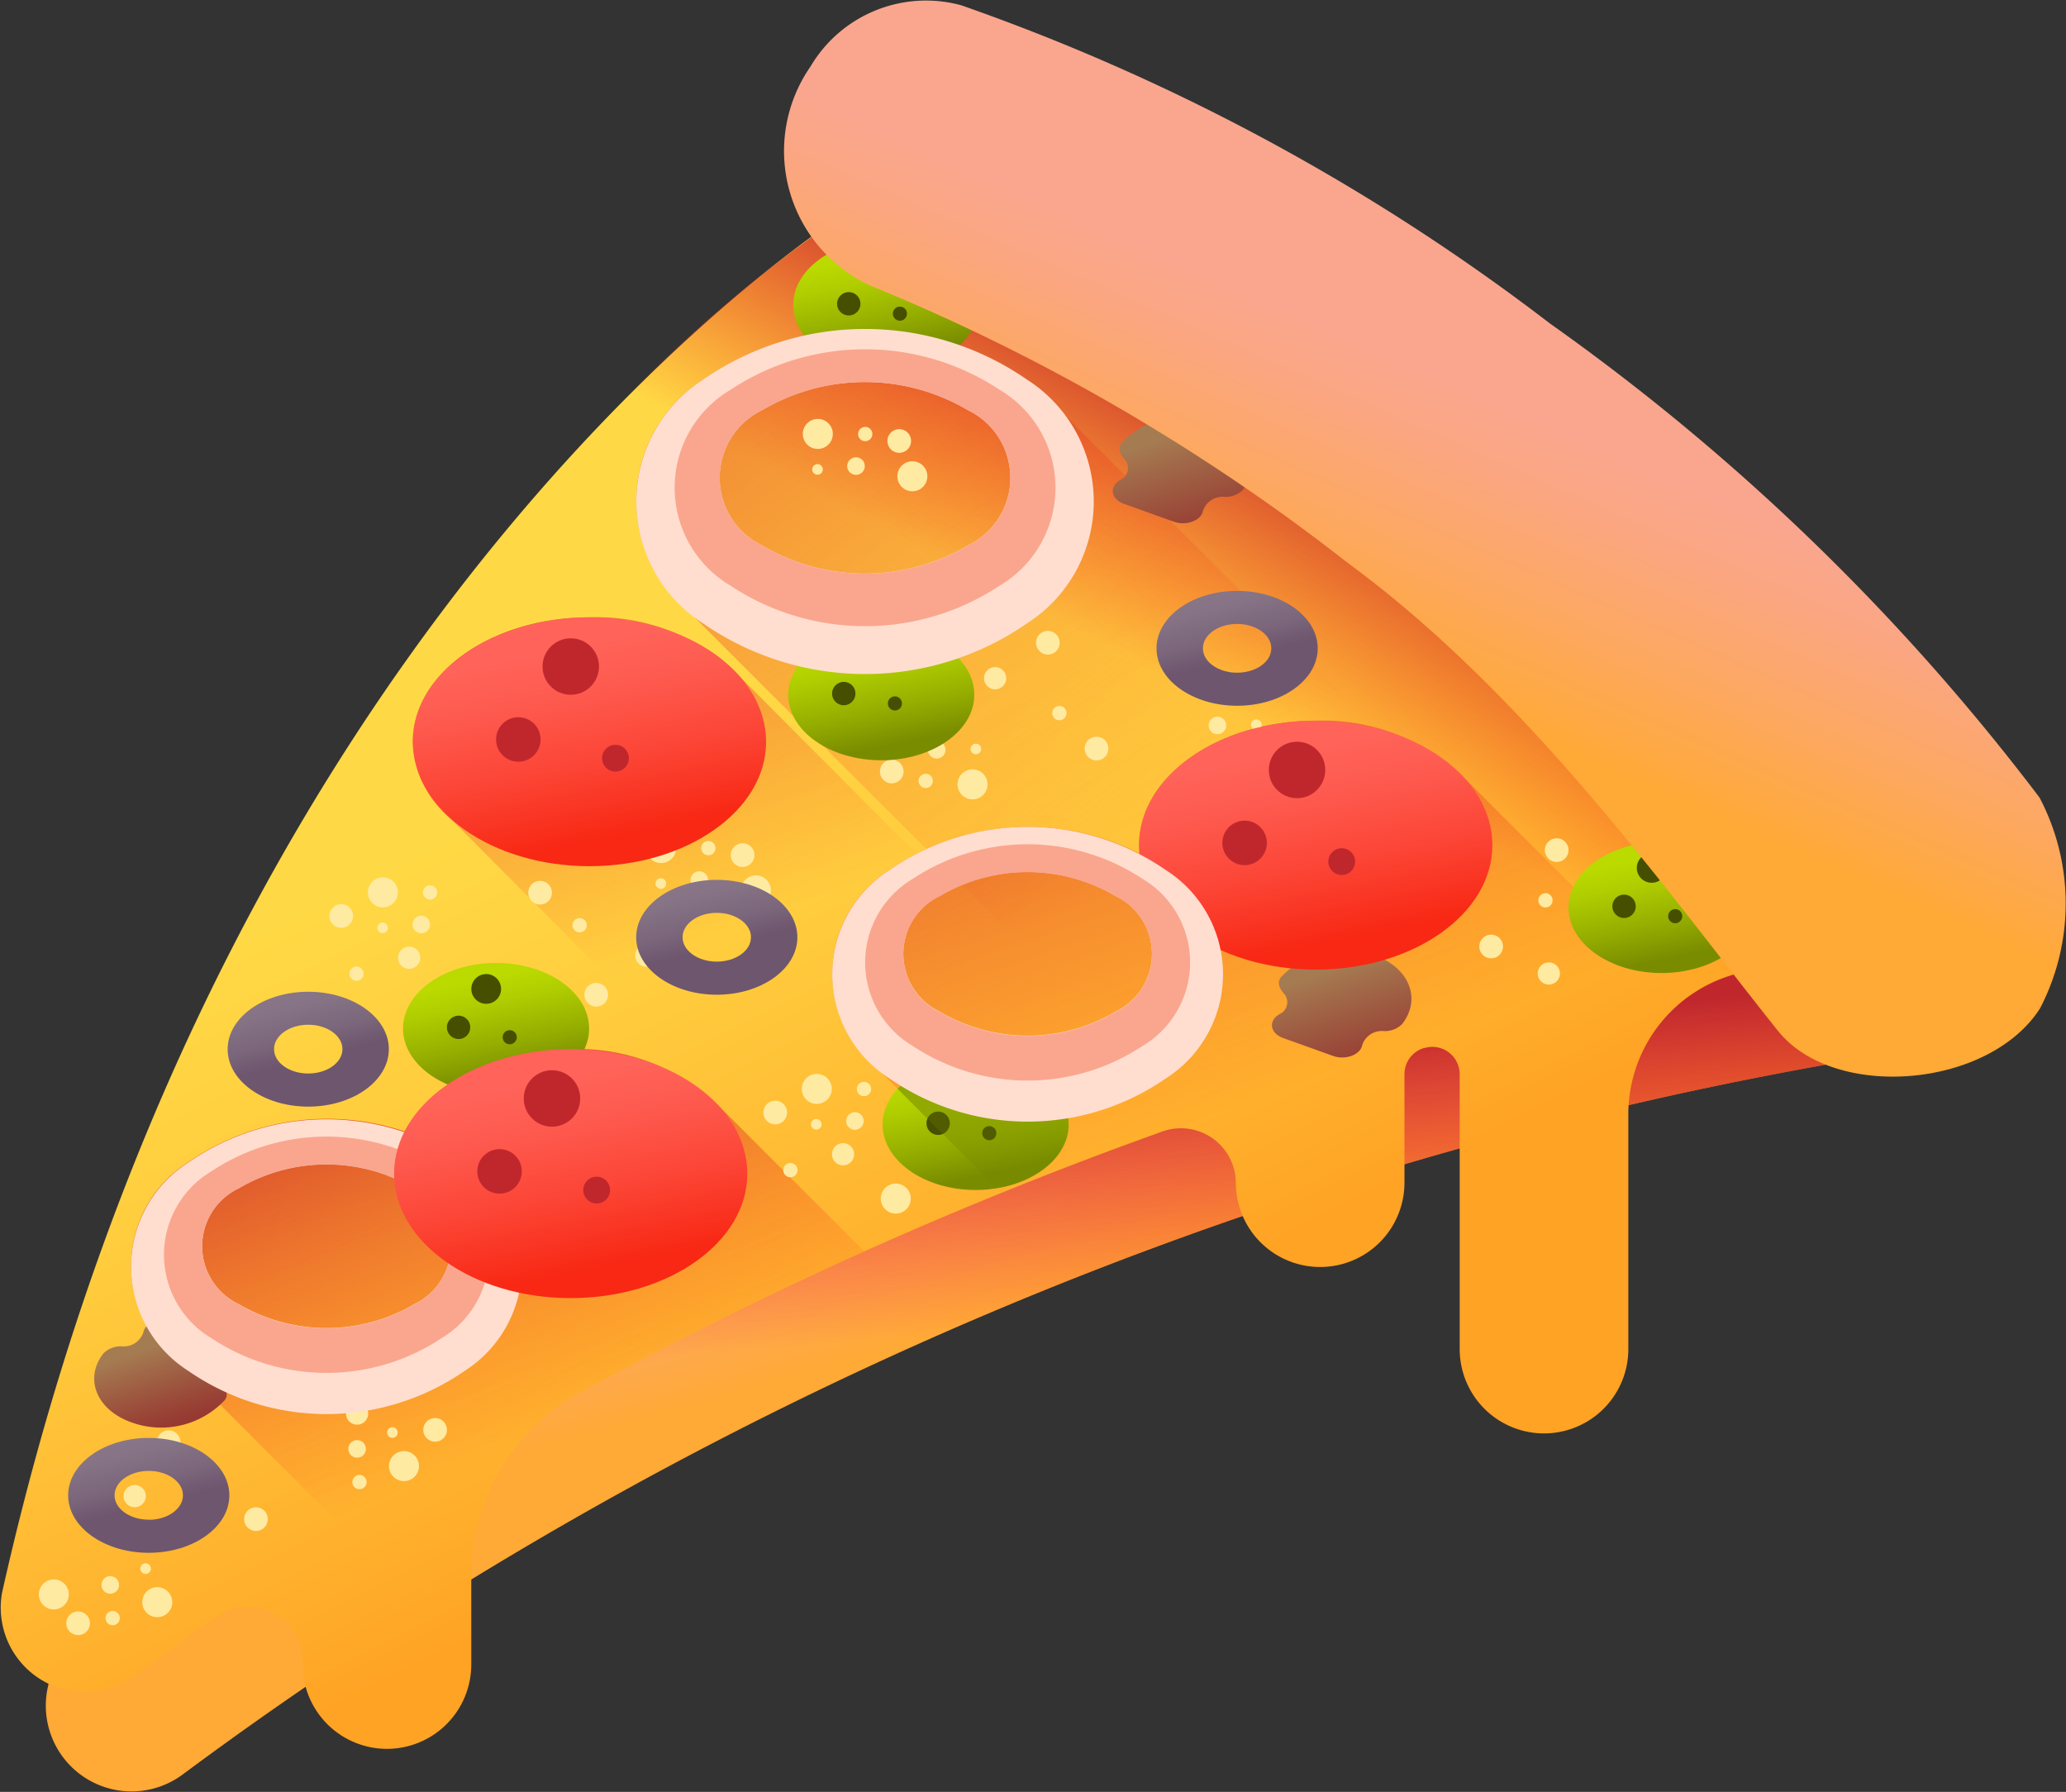 <svg id="_007-pizza" data-name="007-pizza" xmlns="http://www.w3.org/2000/svg" xmlns:xlink="http://www.w3.org/1999/xlink" width="33.888" height="29.386" viewBox="0 0 33.888 29.386">
  <rect x="0" y="0" width="33.888" height="29.386" fill="#333333" stroke="none"/>
  <defs>
    <linearGradient id="linear-gradient" x1="0.444" y1="0.531" x2="0.5" y2="0.687" gradientUnits="objectBoundingBox">
      <stop offset="0" stop-color="#faa68e"/>
      <stop offset="0.206" stop-color="#fba682"/>
      <stop offset="0.581" stop-color="#fda861"/>
      <stop offset="1" stop-color="#ffa936"/>
    </linearGradient>
    <linearGradient id="linear-gradient-2" x1="0.503" y1="0.506" x2="0.455" y2="0.222" gradientUnits="objectBoundingBox">
      <stop offset="0" stop-color="#f82814" stop-opacity="0"/>
      <stop offset="0.245" stop-color="#f12817" stop-opacity="0.243"/>
      <stop offset="0.605" stop-color="#dd2820" stop-opacity="0.604"/>
      <stop offset="1" stop-color="#c0272d"/>
    </linearGradient>
    <linearGradient id="linear-gradient-3" x1="0.295" y1="0.357" x2="0.538" y2="0.735" gradientUnits="objectBoundingBox">
      <stop offset="0" stop-color="#ffd945"/>
      <stop offset="0.304" stop-color="#ffcd3e"/>
      <stop offset="0.856" stop-color="#ffad2b"/>
      <stop offset="1" stop-color="#ffa325"/>
    </linearGradient>
    <linearGradient id="linear-gradient-4" x1="0.481" y1="0.424" x2="0.603" y2="0.224" gradientUnits="objectBoundingBox">
      <stop offset="0" stop-color="#f82814" stop-opacity="0"/>
      <stop offset="1" stop-color="#c0272d"/>
    </linearGradient>
    <linearGradient id="linear-gradient-5" x1="0.528" y1="0.448" x2="-0.226" y2="-0.64" xlink:href="#linear-gradient-4"/>
    <linearGradient id="linear-gradient-6" x1="0.475" y1="0.467" x2="0.055" y2="-0.508" xlink:href="#linear-gradient-4"/>
    <linearGradient id="linear-gradient-7" x1="0.551" y1="0.508" x2="0.169" y2="-0.353" xlink:href="#linear-gradient-4"/>
    <linearGradient id="linear-gradient-8" x1="0.615" y1="0.608" x2="0.258" y2="-0.125" xlink:href="#linear-gradient-4"/>
    <linearGradient id="linear-gradient-9" x1="0.393" y1="0.133" x2="0.607" y2="0.869" gradientUnits="objectBoundingBox">
      <stop offset="0" stop-color="#bada00"/>
      <stop offset="0.227" stop-color="#b0ce00"/>
      <stop offset="0.638" stop-color="#95ae00"/>
      <stop offset="1" stop-color="#798c00"/>
    </linearGradient>
    <linearGradient id="linear-gradient-10" x1="256.866" y1="-388.341" x2="258.251" y2="-386.422" gradientUnits="objectBoundingBox">
      <stop offset="0" stop-color="#798c00" stop-opacity="0"/>
      <stop offset="0.654" stop-color="#556100" stop-opacity="0.655"/>
      <stop offset="1" stop-color="#464f00"/>
    </linearGradient>
    <linearGradient id="linear-gradient-11" x1="327.674" y1="-495.304" x2="329.058" y2="-493.384" xlink:href="#linear-gradient-10"/>
    <linearGradient id="linear-gradient-12" x1="536.196" y1="-822.649" x2="537.579" y2="-820.73" xlink:href="#linear-gradient-10"/>
    <linearGradient id="linear-gradient-14" x1="282.146" y1="-411.488" x2="283.53" y2="-409.568" xlink:href="#linear-gradient-10"/>
    <linearGradient id="linear-gradient-15" x1="359.702" y1="-524.63" x2="361.085" y2="-522.71" xlink:href="#linear-gradient-10"/>
    <linearGradient id="linear-gradient-16" x1="589.319" y1="-871.288" x2="590.702" y2="-869.369" xlink:href="#linear-gradient-10"/>
    <linearGradient id="linear-gradient-18" x1="249.729" y1="-417.048" x2="251.113" y2="-415.13" xlink:href="#linear-gradient-10"/>
    <linearGradient id="linear-gradient-19" x1="318.631" y1="-531.677" x2="320.016" y2="-529.757" xlink:href="#linear-gradient-10"/>
    <linearGradient id="linear-gradient-20" x1="521.198" y1="-882.976" x2="522.581" y2="-881.058" xlink:href="#linear-gradient-10"/>
    <linearGradient id="linear-gradient-22" x1="204.013" y1="-401.193" x2="205.397" y2="-399.274" xlink:href="#linear-gradient-10"/>
    <linearGradient id="linear-gradient-23" x1="260.715" y1="-511.587" x2="262.099" y2="-509.667" xlink:href="#linear-gradient-10"/>
    <linearGradient id="linear-gradient-24" x1="425.132" y1="-849.656" x2="426.518" y2="-847.738" xlink:href="#linear-gradient-10"/>
    <linearGradient id="linear-gradient-26" x1="257.253" y1="-362.129" x2="258.638" y2="-360.211" xlink:href="#linear-gradient-10"/>
    <linearGradient id="linear-gradient-27" x1="328.163" y1="-462.097" x2="329.548" y2="-460.177" xlink:href="#linear-gradient-10"/>
    <linearGradient id="linear-gradient-28" x1="537.009" y1="-767.571" x2="538.392" y2="-765.652" xlink:href="#linear-gradient-10"/>
    <linearGradient id="linear-gradient-29" x1="7.69" y1="1.614" x2="7.902" y2="2.188" gradientUnits="objectBoundingBox">
      <stop offset="0" stop-color="#ffdecf"/>
      <stop offset="0.379" stop-color="#fdc4b0"/>
      <stop offset="0.766" stop-color="#fbae97"/>
      <stop offset="1" stop-color="#faa68e"/>
    </linearGradient>
    <linearGradient id="linear-gradient-30" x1="3.563" y1="-35.47" x2="3.769" y2="-34.893" xlink:href="#linear-gradient-29"/>
    <linearGradient id="linear-gradient-31" x1="0.415" y1="0.279" x2="0.884" y2="1.274" gradientUnits="objectBoundingBox">
      <stop offset="0" stop-color="#a57c52"/>
      <stop offset="0.134" stop-color="#a26c4a"/>
      <stop offset="0.516" stop-color="#994336"/>
      <stop offset="0.817" stop-color="#942a2a"/>
      <stop offset="1" stop-color="#922125"/>
    </linearGradient>
    <linearGradient id="linear-gradient-32" x1="10.738" y1="2.411" x2="10.95" y2="2.984" xlink:href="#linear-gradient-29"/>
    <linearGradient id="linear-gradient-33" x1="5.276" y1="-48.72" x2="5.481" y2="-48.143" xlink:href="#linear-gradient-29"/>
    <linearGradient id="linear-gradient-34" x1="0.343" y1="0.204" x2="0.965" y2="1.545" xlink:href="#linear-gradient-31"/>
    <linearGradient id="linear-gradient-35" x1="0.393" y1="0.133" x2="0.607" y2="0.869" gradientUnits="objectBoundingBox">
      <stop offset="0" stop-color="#ff6359"/>
      <stop offset="0.224" stop-color="#fe5b50"/>
      <stop offset="0.595" stop-color="#fc4637"/>
      <stop offset="1" stop-color="#f82814"/>
    </linearGradient>
    <linearGradient id="linear-gradient-36" x1="120.151" y1="-208.275" x2="121.536" y2="-206.355" xlink:href="#linear-gradient-2"/>
    <linearGradient id="linear-gradient-37" x1="154.428" y1="-267.106" x2="155.812" y2="-265.187" xlink:href="#linear-gradient-2"/>
    <linearGradient id="linear-gradient-38" x1="248.869" y1="-444.196" x2="250.254" y2="-442.276" xlink:href="#linear-gradient-2"/>
    <linearGradient id="linear-gradient-40" x1="146.216" y1="-220.633" x2="147.601" y2="-218.714" xlink:href="#linear-gradient-2"/>
    <linearGradient id="linear-gradient-41" x1="187.442" y1="-282.76" x2="188.827" y2="-280.84" xlink:href="#linear-gradient-2"/>
    <linearGradient id="linear-gradient-42" x1="303.634" y1="-470.162" x2="305.018" y2="-468.242" xlink:href="#linear-gradient-2"/>
    <linearGradient id="linear-gradient-44" x1="0.869" y1="1.246" x2="-0.143" y2="-1.284" xlink:href="#linear-gradient-10"/>
    <linearGradient id="linear-gradient-45" x1="9.684" y1="1.018" x2="9.895" y2="1.592" xlink:href="#linear-gradient-29"/>
    <linearGradient id="linear-gradient-46" x1="2.229" y1="-44.51" x2="2.434" y2="-43.933" xlink:href="#linear-gradient-29"/>
    <linearGradient id="linear-gradient-47" x1="0.297" y1="-0.07" x2="0.529" y2="0.58" gradientUnits="objectBoundingBox">
      <stop offset="0" stop-color="#8a7889"/>
      <stop offset="0.334" stop-color="#867385"/>
      <stop offset="0.704" stop-color="#7b667b"/>
      <stop offset="1" stop-color="#6e566e"/>
    </linearGradient>
    <linearGradient id="linear-gradient-49" x1="0.297" y1="-0.07" x2="0.529" y2="0.58" xlink:href="#linear-gradient-47"/>
    <linearGradient id="linear-gradient-52" x1="145.974" y1="-205.322" x2="147.358" y2="-203.402" xlink:href="#linear-gradient-2"/>
    <linearGradient id="linear-gradient-53" x1="187.135" y1="-263.366" x2="188.52" y2="-261.446" xlink:href="#linear-gradient-2"/>
    <linearGradient id="linear-gradient-54" x1="303.125" y1="-437.991" x2="304.509" y2="-436.071" xlink:href="#linear-gradient-2"/>
    <linearGradient id="linear-gradient-56" x1="0.566" y1="0.371" x2="0.448" y2="0.6" xlink:href="#linear-gradient"/>
  </defs>
  <path id="Trazado_1678" data-name="Trazado 1678" d="M25.383,97.9s-10.3,6.3-14.1,23.415a1.406,1.406,0,0,0,2.216,1.43,64.167,64.167,0,0,1,27.689-11.766,2.154,2.154,0,0,0,1.47-3.286c-2.028-3.187-6.776-8.094-17.274-9.793Z" transform="translate(-10.498 -93.648)" fill="url(#linear-gradient)"/>
  <path id="Trazado_1679" data-name="Trazado 1679" d="M42.625,244.7a64.069,64.069,0,0,0-30.247,12.13,1.384,1.384,0,0,1-.809.286c-.1.409-.2.824-.295,1.246a1.406,1.406,0,0,0,2.216,1.428,64.166,64.166,0,0,1,27.7-11.767,2.15,2.15,0,0,0,1.471-3.273Z" transform="translate(-10.492 -230.692)" fill="url(#linear-gradient-2)"/>
  <path id="Trazado_1680" data-name="Trazado 1680" d="M32.7,97.318s-2.681-9.625-18.726-11.849c0,0-10.248,6.211-13.94,22.69a1.386,1.386,0,0,0,2.224,1.333c.4-.294.831-.608,1.3-.938a.894.894,0,0,1,1.406.733v.051a1.383,1.383,0,0,0,2.766,0v-1.449a3.436,3.436,0,0,1,1.791-3.017,67.175,67.175,0,0,1,9.555-4.278.9.9,0,0,1,1.195.842,1.383,1.383,0,0,0,2.766,0v-1.78a.447.447,0,0,1,.326-.43l.009,0a.449.449,0,0,1,.571.433v4.506a1.383,1.383,0,1,0,2.766,0v-3.846a2.385,2.385,0,0,1,1.925-2.343Q30.612,97.59,32.7,97.318Z" transform="translate(0 -82.041)" fill="url(#linear-gradient-3)"/>
  <path id="Trazado_1681" data-name="Trazado 1681" d="M147.52,85.47a23.535,23.535,0,0,0-4.468,3.9l13.087,13.087a1.378,1.378,0,0,0,.447-1.016v-1.78a.447.447,0,0,1,.326-.43l.009,0a.449.449,0,0,1,.571.433v4.15l1.7,1.7a1.382,1.382,0,0,0,1.065-1.345v-3.846a2.385,2.385,0,0,1,1.925-2.343q1.975-.383,4.063-.655S163.565,87.694,147.52,85.47Z" transform="translate(-133.547 -82.042)" fill="url(#linear-gradient-4)"/>
  <path id="Trazado_1682" data-name="Trazado 1682" d="M163.936,116.33a3.2,3.2,0,0,0-.473-.435,4.664,4.664,0,0,0-5.31,0,2.351,2.351,0,0,0-.216,3.826L168.621,130.4a1.382,1.382,0,0,0,1.038-1.338v-1.78a.447.447,0,0,1,.326-.43l.009,0a.449.449,0,0,1,.571.433v4.506a1.377,1.377,0,0,0,.31.872,3.219,3.219,0,0,0,.311.282,1.382,1.382,0,0,0,2.144-1.154v-3.846a2.39,2.39,0,0,1,.618-1.6Z" transform="translate(-146.618 -109.67)" fill="url(#linear-gradient-5)"/>
  <path id="Trazado_1683" data-name="Trazado 1683" d="M107.286,187.2a3.291,3.291,0,0,0-2.475-.98c-1.6,0-2.9.914-2.9,2.041a1.705,1.705,0,0,0,.632,1.272l6.976,7c1.471-.654,3.038-1.288,4.7-1.881a.885.885,0,0,1,.452-.039Z" transform="translate(-95.142 -176.096)" fill="url(#linear-gradient-6)"/>
  <path id="Trazado_1684" data-name="Trazado 1684" d="M215.813,212.69a3.319,3.319,0,0,0-2.44-.942c-1.6,0-2.9.914-2.9,2.041,0,.046,0,.092.007.137a4.018,4.018,0,0,0-4.1.271,2.005,2.005,0,0,0-.213,3.24l2.054,2.054q1.282-.52,2.649-1.009a.9.9,0,0,1,1.195.842,1.383,1.383,0,0,0,2.766,0v-1.78a.447.447,0,0,1,.326-.43l.009,0a.449.449,0,0,1,.571.433v4.506a1.383,1.383,0,1,0,2.766,0V218.2a2.391,2.391,0,0,1,.931-1.894Z" transform="translate(-191.791 -199.929)" fill="url(#linear-gradient-7)"/>
  <path id="Trazado_1685" data-name="Trazado 1685" d="M44.391,296.137l-2.377-2.377a3.319,3.319,0,0,0-2.44-.942,3.024,3.024,0,0,0-2.726,1.349,4.006,4.006,0,0,0-3.547.506,2.005,2.005,0,0,0-.213,3.24l4.857,4.857v-1.311a3.436,3.436,0,0,1,1.791-3.017c1.416-.772,2.971-1.552,4.654-2.307Z" transform="translate(-30.213 -275.613)" fill="url(#linear-gradient-8)"/>
  <g id="Grupo_27" data-name="Grupo 27" transform="translate(0.637 6.871)">
    <g id="Grupo_23" data-name="Grupo 23" transform="translate(4.766 6.791)">
      <path id="Trazado_1686" data-name="Trazado 1686" d="M91.264,250.786a.246.246,0,1,0-.333.1A.246.246,0,0,0,91.264,250.786Z" transform="translate(-90.17 -249.697)" fill="#ffeaa2"/>
      <path id="Trazado_1687" data-name="Trazado 1687" d="M81.6,257.042a.194.194,0,1,0,.081.263A.194.194,0,0,0,81.6,257.042Z" transform="translate(-81.316 -255.854)" fill="#ffeaa2"/>
      <path id="Trazado_1688" data-name="Trazado 1688" d="M86.41,272.42a.117.117,0,1,0,.049.158A.117.117,0,0,0,86.41,272.42Z" transform="translate(-85.911 -270.218)" fill="#ffeaa2"/>
      <path id="Trazado_1689" data-name="Trazado 1689" d="M110.56,277.482a.246.246,0,1,0,.239.253A.246.246,0,0,0,110.56,277.482Z" transform="translate(-108.38 -274.956)" fill="#ffeaa2"/>
      <path id="Trazado_1690" data-name="Trazado 1690" d="M130.588,251.271a.194.194,0,1,0,.189.2A.194.194,0,0,0,130.588,251.271Z" transform="translate(-127.127 -250.487)" fill="#ffeaa2"/>
      <path id="Trazado_1691" data-name="Trazado 1691" d="M104.526,252.382a.117.117,0,1,0,.114.12A.117.117,0,0,0,104.526,252.382Z" transform="translate(-102.871 -251.525)" fill="#ffeaa2"/>
      <path id="Trazado_1692" data-name="Trazado 1692" d="M98.412,267.511a.182.182,0,1,0,.218.137A.182.182,0,0,0,98.412,267.511Z" transform="translate(-97.144 -265.644)" fill="#ffeaa2"/>
      <path id="Trazado_1693" data-name="Trazado 1693" d="M101.9,259.88a.144.144,0,1,0,.172.108A.144.144,0,0,0,101.9,259.88Z" transform="translate(-100.424 -258.521)" fill="#ffeaa2"/>
      <path id="Trazado_1694" data-name="Trazado 1694" d="M93.191,261.757a.087.087,0,1,0-.1-.065A.087.087,0,0,0,93.191,261.757Z" transform="translate(-92.303 -260.117)" fill="#ffeaa2"/>
      <path id="Trazado_1695" data-name="Trazado 1695" d="M159.957,239.841a.246.246,0,1,0-.333.1A.246.246,0,0,0,159.957,239.841Z" transform="translate(-154.299 -239.479)" fill="#ffeaa2"/>
      <path id="Trazado_1696" data-name="Trazado 1696" d="M144.523,276.469a.194.194,0,1,0,.081.263A.194.194,0,0,0,144.523,276.469Z" transform="translate(-140.056 -273.99)" fill="#ffeaa2"/>
      <path id="Trazado_1697" data-name="Trazado 1697" d="M141.489,260.5a.117.117,0,1,0,.049.158A.117.117,0,0,0,141.489,260.5Z" transform="translate(-137.33 -259.092)" fill="#ffeaa2"/>
      <path id="Trazado_1698" data-name="Trazado 1698" d="M183.1,249.92a.246.246,0,1,0,.239.253A.246.246,0,0,0,183.1,249.92Z" transform="translate(-176.097 -249.226)" fill="#ffeaa2"/>
      <path id="Trazado_1699" data-name="Trazado 1699" d="M180.782,242.168a.194.194,0,1,0-.2.189A.194.194,0,0,0,180.782,242.168Z" transform="translate(-173.81 -241.802)" fill="#ffeaa2"/>
      <path id="Trazado_1700" data-name="Trazado 1700" d="M173.22,241.436a.117.117,0,1,0,.114.12A.117.117,0,0,0,173.22,241.436Z" transform="translate(-167.001 -241.306)" fill="#ffeaa2"/>
      <path id="Trazado_1701" data-name="Trazado 1701" d="M156.946,266.969a.182.182,0,1,0,.218.137A.182.182,0,0,0,156.946,266.969Z" transform="translate(-151.788 -265.138)" fill="#ffeaa2"/>
      <path id="Trazado_1702" data-name="Trazado 1702" d="M170.588,248.934a.144.144,0,1,0,.172.108A.144.144,0,0,0,170.588,248.934Z" transform="translate(-164.552 -248.303)" fill="#ffeaa2"/>
      <path id="Trazado_1703" data-name="Trazado 1703" d="M161.885,250.812a.087.087,0,1,0-.1-.065A.087.087,0,0,0,161.885,250.812Z" transform="translate(-156.433 -249.899)" fill="#ffeaa2"/>
    </g>
    <g id="Grupo_24" data-name="Grupo 24" transform="translate(11.883)">
      <path id="Trazado_1704" data-name="Trazado 1704" d="M198.376,299.289a.246.246,0,1,0-.333.1A.246.246,0,0,0,198.376,299.289Z" transform="translate(-197.282 -288.186)" fill="#ffeaa2"/>
      <path id="Trazado_1705" data-name="Trazado 1705" d="M188.714,305.545a.194.194,0,1,0,.081.263A.194.194,0,0,0,188.714,305.545Z" transform="translate(-188.428 -294.343)" fill="#ffeaa2"/>
      <path id="Trazado_1706" data-name="Trazado 1706" d="M193.523,320.923a.117.117,0,1,0,.049.158A.117.117,0,0,0,193.523,320.923Z" transform="translate(-193.024 -308.708)" fill="#ffeaa2"/>
      <path id="Trazado_1707" data-name="Trazado 1707" d="M217.673,325.985a.246.246,0,1,0,.239.253A.246.246,0,0,0,217.673,325.985Z" transform="translate(-215.493 -313.446)" fill="#ffeaa2"/>
      <path id="Trazado_1708" data-name="Trazado 1708" d="M381.714,240.9a.194.194,0,1,0-.092.259A.194.194,0,0,0,381.714,240.9Z" transform="translate(-368.525 -233.913)" fill="#ffeaa2"/>
      <path id="Trazado_1709" data-name="Trazado 1709" d="M211.639,300.885a.117.117,0,1,0,.114.12A.117.117,0,0,0,211.639,300.885Z" transform="translate(-209.984 -290.014)" fill="#ffeaa2"/>
      <path id="Trazado_1710" data-name="Trazado 1710" d="M205.524,316.014a.182.182,0,1,0,.218.137A.182.182,0,0,0,205.524,316.014Z" transform="translate(-204.256 -304.133)" fill="#ffeaa2"/>
      <path id="Trazado_1711" data-name="Trazado 1711" d="M209.007,308.383a.144.144,0,1,0,.172.108A.144.144,0,0,0,209.007,308.383Z" transform="translate(-207.536 -297.011)" fill="#ffeaa2"/>
      <path id="Trazado_1712" data-name="Trazado 1712" d="M200.3,310.26a.087.087,0,1,0-.1-.065A.087.087,0,0,0,200.3,310.26Z" transform="translate(-199.415 -298.607)" fill="#ffeaa2"/>
      <path id="Trazado_1713" data-name="Trazado 1713" d="M198.635,137.644a.246.246,0,1,0-.333.1A.246.246,0,0,0,198.635,137.644Z" transform="translate(-197.524 -137.282)" fill="#ffeaa2"/>
      <path id="Trazado_1714" data-name="Trazado 1714" d="M365.572,264.748a.194.194,0,1,0-.2.191A.194.194,0,0,0,365.572,264.748Z" transform="translate(-353.439 -256.094)" fill="#ffeaa2"/>
      <path id="Trazado_1715" data-name="Trazado 1715" d="M379.987,254.431a.117.117,0,1,0-.119.115A.117.117,0,0,0,379.987,254.431Z" transform="translate(-367.04 -246.535)" fill="#ffeaa2"/>
      <path id="Trazado_1716" data-name="Trazado 1716" d="M221.775,147.723a.246.246,0,1,0,.239.253A.246.246,0,0,0,221.775,147.723Z" transform="translate(-219.323 -147.029)" fill="#ffeaa2"/>
      <path id="Trazado_1717" data-name="Trazado 1717" d="M219.46,139.971a.194.194,0,1,0-.2.189A.194.194,0,0,0,219.46,139.971Z" transform="translate(-217.036 -139.605)" fill="#ffeaa2"/>
      <path id="Trazado_1718" data-name="Trazado 1718" d="M211.9,139.24a.117.117,0,1,0,.114.12A.117.117,0,0,0,211.9,139.24Z" transform="translate(-210.225 -139.11)" fill="#ffeaa2"/>
      <path id="Trazado_1719" data-name="Trazado 1719" d="M379.923,271.456a.182.182,0,1,0-.023.256A.182.182,0,0,0,379.923,271.456Z" transform="translate(-366.898 -262.479)" fill="#ffeaa2"/>
      <path id="Trazado_1720" data-name="Trazado 1720" d="M209.266,146.738a.144.144,0,1,0,.172.108A.144.144,0,0,0,209.266,146.738Z" transform="translate(-207.777 -146.106)" fill="#ffeaa2"/>
      <path id="Trazado_1721" data-name="Trazado 1721" d="M200.562,148.615a.087.087,0,1,0-.1-.065A.087.087,0,0,0,200.562,148.615Z" transform="translate(-199.657 -147.702)" fill="#ffeaa2"/>
    </g>
    <g id="Grupo_25" data-name="Grupo 25" transform="translate(13.572 3.462)">
      <path id="Trazado_1722" data-name="Trazado 1722" d="M305.713,217.885a.246.246,0,1,0,.339-.078A.246.246,0,0,0,305.713,217.885Z" transform="translate(-299.573 -215.883)" fill="#ffeaa2"/>
      <path id="Trazado_1723" data-name="Trazado 1723" d="M317.2,213.85a.194.194,0,1,0-.061-.268A.194.194,0,0,0,317.2,213.85Z" transform="translate(-310.25 -211.889)" fill="#ffeaa2"/>
      <path id="Trazado_1724" data-name="Trazado 1724" d="M315.605,200.409a.117.117,0,1,0-.037-.162A.117.117,0,0,0,315.605,200.409Z" transform="translate(-308.792 -199.474)" fill="#ffeaa2"/>
      <path id="Trazado_1725" data-name="Trazado 1725" d="M288.393,189.869a.246.246,0,1,0-.22-.27A.246.246,0,0,0,288.393,189.869Z" transform="translate(-283.233 -189.378)" fill="#ffeaa2"/>
      <path id="Trazado_1726" data-name="Trazado 1726" d="M267.93,216.075a.194.194,0,1,0-.174-.213A.194.194,0,0,0,267.93,216.075Z" transform="translate(-264.172 -213.939)" fill="#ffeaa2"/>
      <path id="Trazado_1727" data-name="Trazado 1727" d="M296.091,219.09a.117.117,0,1,0-.1-.128A.117.117,0,0,0,296.091,219.09Z" transform="translate(-290.527 -216.897)" fill="#ffeaa2"/>
      <path id="Trazado_1728" data-name="Trazado 1728" d="M301.529,202.557a.182.182,0,1,0-.207-.152A.182.182,0,0,0,301.529,202.557Z" transform="translate(-295.506 -201.344)" fill="#ffeaa2"/>
      <path id="Trazado_1729" data-name="Trazado 1729" d="M298.54,211.032a.144.144,0,1,0-.164-.12A.144.144,0,0,0,298.54,211.032Z" transform="translate(-292.758 -209.326)" fill="#ffeaa2"/>
      <path id="Trazado_1730" data-name="Trazado 1730" d="M308.9,211.445a.087.087,0,1,0,.1.072A.087.087,0,0,0,308.9,211.445Z" transform="translate(-302.515 -209.978)" fill="#ffeaa2"/>
      <path id="Trazado_1731" data-name="Trazado 1731" d="M236.41,223.85a.246.246,0,1,0,.339-.078A.246.246,0,0,0,236.41,223.85Z" transform="translate(-234.875 -221.451)" fill="#ffeaa2"/>
      <path id="Trazado_1732" data-name="Trazado 1732" d="M255.847,189.937a.194.194,0,1,0-.061-.268A.194.194,0,0,0,255.847,189.937Z" transform="translate(-252.971 -189.565)" fill="#ffeaa2"/>
      <path id="Trazado_1733" data-name="Trazado 1733" d="M259.81,208.325a.117.117,0,1,0-.037-.162A.117.117,0,0,0,259.81,208.325Z" transform="translate(-256.704 -206.864)" fill="#ffeaa2"/>
      <path id="Trazado_1734" data-name="Trazado 1734" d="M214.058,212.13a.246.246,0,1,0-.22-.27A.246.246,0,0,0,214.058,212.13Z" transform="translate(-213.837 -210.16)" fill="#ffeaa2"/>
      <path id="Trazado_1735" data-name="Trazado 1735" d="M217.209,221.535a.194.194,0,1,0,.213-.174A.194.194,0,0,0,217.209,221.535Z" transform="translate(-216.984 -219.235)" fill="#ffeaa2"/>
      <path id="Trazado_1736" data-name="Trazado 1736" d="M226.787,225.054a.117.117,0,1,0-.1-.128A.117.117,0,0,0,226.787,225.054Z" transform="translate(-225.828 -222.465)" fill="#ffeaa2"/>
      <path id="Trazado_1737" data-name="Trazado 1737" d="M243.108,198.878a.182.182,0,1,0-.207-.152A.182.182,0,0,0,243.108,198.878Z" transform="translate(-240.967 -197.909)" fill="#ffeaa2"/>
      <path id="Trazado_1738" data-name="Trazado 1738" d="M229.236,217a.144.144,0,1,0-.164-.12A.144.144,0,0,0,229.236,217Z" transform="translate(-228.059 -214.895)" fill="#ffeaa2"/>
      <path id="Trazado_1739" data-name="Trazado 1739" d="M239.6,217.41a.087.087,0,1,0,.1.073A.087.087,0,0,0,239.6,217.41Z" transform="translate(-237.816 -215.546)" fill="#ffeaa2"/>
    </g>
    <g id="Grupo_26" data-name="Grupo 26" transform="translate(0 15.656)">
      <path id="Trazado_1740" data-name="Trazado 1740" d="M96.024,392.226a.246.246,0,1,0,.279-.209A.246.246,0,0,0,96.024,392.226Z" transform="translate(-90.278 -390.744)" fill="#ffeaa2"/>
      <path id="Trazado_1741" data-name="Trazado 1741" d="M104.655,384.236a.194.194,0,1,0-.165-.22A.194.194,0,0,0,104.655,384.236Z" transform="translate(-98.182 -383.122)" fill="#ffeaa2"/>
      <path id="Trazado_1742" data-name="Trazado 1742" d="M97.394,373.132a.117.117,0,1,0-.1-.133A.117.117,0,0,0,97.394,373.132Z" transform="translate(-91.466 -372.899)" fill="#ffeaa2"/>
      <path id="Trazado_1743" data-name="Trazado 1743" d="M68.825,373.646a.246.246,0,1,0-.311-.157A.246.246,0,0,0,68.825,373.646Z" transform="translate(-64.587 -373.148)" fill="#ffeaa2"/>
      <path id="Trazado_1744" data-name="Trazado 1744" d="M60.521,406.259a.194.194,0,1,0-.245-.124A.194.194,0,0,0,60.521,406.259Z" transform="translate(-56.899 -403.689)" fill="#ffeaa2"/>
      <path id="Trazado_1745" data-name="Trazado 1745" d="M87.136,398.122a.117.117,0,1,0-.148-.075A.117.117,0,0,0,87.136,398.122Z" transform="translate(-81.84 -396.233)" fill="#ffeaa2"/>
      <path id="Trazado_1746" data-name="Trazado 1746" d="M85.69,380.359a.182.182,0,1,0-.251-.055A.182.182,0,0,0,85.69,380.359Z" transform="translate(-80.372 -379.551)" fill="#ffeaa2"/>
      <path id="Trazado_1747" data-name="Trazado 1747" d="M86.225,389.581a.144.144,0,1,0-.2-.044A.144.144,0,0,0,86.225,389.581Z" transform="translate(-80.926 -388.226)" fill="#ffeaa2"/>
      <path id="Trazado_1748" data-name="Trazado 1748" d="M95.605,386.15a.087.087,0,1,0,.12.026A.087.087,0,0,0,95.605,386.15Z" transform="translate(-89.852 -385.257)" fill="#ffeaa2"/>
      <path id="Trazado_1749" data-name="Trazado 1749" d="M35.1,425.795a.246.246,0,1,0,.279-.209A.246.246,0,0,0,35.1,425.795Z" transform="translate(-33.401 -422.082)" fill="#ffeaa2"/>
      <path id="Trazado_1750" data-name="Trazado 1750" d="M38.873,387.271a.194.194,0,1,0-.165-.22A.194.194,0,0,0,38.873,387.271Z" transform="translate(-36.771 -385.955)" fill="#ffeaa2"/>
      <path id="Trazado_1751" data-name="Trazado 1751" d="M49.61,403a.117.117,0,1,0-.1-.133A.117.117,0,0,0,49.61,403Z" transform="translate(-46.856 -400.785)" fill="#ffeaa2"/>
      <path id="Trazado_1752" data-name="Trazado 1752" d="M9.913,424.15a.246.246,0,1,0-.311-.157A.246.246,0,0,0,9.913,424.15Z" transform="translate(-9.59 -420.296)" fill="#ffeaa2"/>
      <path id="Trazado_1753" data-name="Trazado 1753" d="M16.377,431.828a.194.194,0,1,0,.124-.245A.194.194,0,0,0,16.377,431.828Z" transform="translate(-15.917 -427.674)" fill="#ffeaa2"/>
      <path id="Trazado_1754" data-name="Trazado 1754" d="M26.212,431.691a.117.117,0,1,0-.148-.075A.117.117,0,0,0,26.212,431.691Z" transform="translate(-24.964 -427.571)" fill="#ffeaa2"/>
      <path id="Trazado_1755" data-name="Trazado 1755" d="M30.8,400.7a.182.182,0,1,0-.251-.055A.182.182,0,0,0,30.8,400.7Z" transform="translate(-29.129 -398.538)" fill="#ffeaa2"/>
      <path id="Trazado_1756" data-name="Trazado 1756" d="M25.3,423.15a.144.144,0,1,0-.2-.044A.144.144,0,0,0,25.3,423.15Z" transform="translate(-24.05 -419.564)" fill="#ffeaa2"/>
      <path id="Trazado_1757" data-name="Trazado 1757" d="M34.681,419.719a.087.087,0,1,0,.12.026A.087.087,0,0,0,34.681,419.719Z" transform="translate(-32.977 -416.595)" fill="#ffeaa2"/>
    </g>
  </g>
  <g id="Grupo_29" data-name="Grupo 29" transform="translate(12.929 10.318)">
    <ellipse id="Elipse_15" data-name="Elipse 15" cx="1.526" cy="1.075" rx="1.526" ry="1.075" fill="url(#linear-gradient-9)"/>
    <g id="Grupo_28" data-name="Grupo 28" transform="translate(0.719 0.182)">
      <circle id="Elipse_16" data-name="Elipse 16" cx="0.244" cy="0.244" r="0.244" transform="translate(0.401)" fill="url(#linear-gradient-10)"/>
      <circle id="Elipse_17" data-name="Elipse 17" cx="0.192" cy="0.192" r="0.192" transform="translate(0 0.682)" fill="url(#linear-gradient-11)"/>
      <circle id="Elipse_18" data-name="Elipse 18" cx="0.116" cy="0.116" r="0.116" transform="translate(0.915 0.92)" fill="url(#linear-gradient-12)"/>
    </g>
  </g>
  <g id="Grupo_31" data-name="Grupo 31" transform="translate(6.611 15.792)">
    <ellipse id="Elipse_19" data-name="Elipse 19" cx="1.526" cy="1.075" rx="1.526" ry="1.075" fill="url(#linear-gradient-9)"/>
    <g id="Grupo_30" data-name="Grupo 30" transform="translate(0.719 0.182)">
      <circle id="Elipse_20" data-name="Elipse 20" cx="0.244" cy="0.244" r="0.244" transform="translate(0.401)" fill="url(#linear-gradient-14)"/>
      <circle id="Elipse_21" data-name="Elipse 21" cx="0.192" cy="0.192" r="0.192" transform="translate(0 0.682)" fill="url(#linear-gradient-15)"/>
      <circle id="Elipse_22" data-name="Elipse 22" cx="0.116" cy="0.116" r="0.116" transform="translate(0.915 0.92)" fill="url(#linear-gradient-16)"/>
    </g>
  </g>
  <g id="Grupo_33" data-name="Grupo 33" transform="translate(14.477 17.365)">
    <ellipse id="Elipse_23" data-name="Elipse 23" cx="1.526" cy="1.075" rx="1.526" ry="1.075" fill="url(#linear-gradient-9)"/>
    <g id="Grupo_32" data-name="Grupo 32" transform="translate(0.719 0.182)">
      <circle id="Elipse_24" data-name="Elipse 24" cx="0.244" cy="0.244" r="0.244" transform="translate(0.401)" fill="url(#linear-gradient-18)"/>
      <circle id="Elipse_25" data-name="Elipse 25" cx="0.192" cy="0.192" r="0.192" transform="translate(0 0.682)" fill="url(#linear-gradient-19)"/>
      <circle id="Elipse_26" data-name="Elipse 26" cx="0.116" cy="0.116" r="0.116" transform="translate(0.915 0.92)" fill="url(#linear-gradient-20)"/>
    </g>
  </g>
  <g id="Grupo_35" data-name="Grupo 35" transform="translate(25.728 13.807)">
    <ellipse id="Elipse_27" data-name="Elipse 27" cx="1.526" cy="1.075" rx="1.526" ry="1.075" transform="translate(0 0)" fill="url(#linear-gradient-9)"/>
    <g id="Grupo_34" data-name="Grupo 34" transform="translate(0.719 0.182)">
      <circle id="Elipse_28" data-name="Elipse 28" cx="0.244" cy="0.244" r="0.244" transform="translate(0.401)" fill="url(#linear-gradient-22)"/>
      <circle id="Elipse_29" data-name="Elipse 29" cx="0.192" cy="0.192" r="0.192" transform="translate(0 0.682)" fill="url(#linear-gradient-23)"/>
      <circle id="Elipse_30" data-name="Elipse 30" cx="0.116" cy="0.116" r="0.116" transform="translate(0.915 0.92)" fill="url(#linear-gradient-24)"/>
    </g>
  </g>
  <g id="Grupo_37" data-name="Grupo 37" transform="translate(13.011 3.926)">
    <ellipse id="Elipse_31" data-name="Elipse 31" cx="1.526" cy="1.075" rx="1.526" ry="1.075" transform="translate(0 0)" fill="url(#linear-gradient-9)"/>
    <g id="Grupo_36" data-name="Grupo 36" transform="translate(0.719 0.182)">
      <circle id="Elipse_32" data-name="Elipse 32" cx="0.244" cy="0.244" r="0.244" transform="translate(0.401)" fill="url(#linear-gradient-26)"/>
      <circle id="Elipse_33" data-name="Elipse 33" cx="0.192" cy="0.192" r="0.192" transform="translate(0 0.682)" fill="url(#linear-gradient-27)"/>
      <circle id="Elipse_34" data-name="Elipse 34" cx="0.116" cy="0.116" r="0.116" transform="translate(0.915 0.92)" fill="url(#linear-gradient-28)"/>
    </g>
  </g>
  <g id="Grupo_38" data-name="Grupo 38" transform="translate(10.435 5.395)">
    <path id="Trazado_1758" data-name="Trazado 1758" d="M163.457,115.894a4.664,4.664,0,0,0-5.31,0,2.372,2.372,0,0,0,0,4,4.664,4.664,0,0,0,5.31,0A2.372,2.372,0,0,0,163.457,115.894Zm-4.341,2.722a1.232,1.232,0,0,1,0-2.221,3.319,3.319,0,0,1,3.371,0,1.232,1.232,0,0,1,0,2.221A3.32,3.32,0,0,1,159.116,118.616Z" transform="translate(-157.048 -115.065)" fill="url(#linear-gradient-29)"/>
    <path id="Trazado_1759" data-name="Trazado 1759" d="M167.464,123.953a4,4,0,0,0,4.417,0,1.866,1.866,0,0,0,0-3.211,4,4,0,0,0-4.417,0A1.866,1.866,0,0,0,167.464,123.953Zm3.894-2.878a1.232,1.232,0,0,1,0,2.221,3.319,3.319,0,0,1-3.371,0,1.232,1.232,0,0,1,0-2.221A3.32,3.32,0,0,1,171.358,121.074Z" transform="translate(-165.918 -119.744)" fill="url(#linear-gradient-30)"/>
  </g>
  <path id="Trazado_1760" data-name="Trazado 1760" d="M23.839,361.317a1.431,1.431,0,0,0,1.564-.351c.062-.08.034-.174-.052-.27a.212.212,0,0,1,.07-.332l.022-.014c.169-.111.13-.306-.075-.38l-.819-.294c-.206-.074-.453.019-.481.18a.339.339,0,0,1-.344.228.4.4,0,0,0-.31.114C23.1,360.6,23.289,361.105,23.839,361.317Z" transform="translate(-21.717 -338.004)" fill="url(#linear-gradient-31)"/>
  <g id="Grupo_39" data-name="Grupo 39" transform="translate(2.15 18.354)">
    <path id="Trazado_1761" data-name="Trazado 1761" d="M37.833,310.8a3.981,3.981,0,0,0-4.532,0,2.025,2.025,0,0,0,0,3.418,3.981,3.981,0,0,0,4.532,0A2.025,2.025,0,0,0,37.833,310.8Zm-3.705,2.323a1.052,1.052,0,0,1,0-1.9,2.833,2.833,0,0,1,2.878,0,1.052,1.052,0,0,1,0,1.9A2.834,2.834,0,0,1,34.127,313.121Z" transform="translate(-32.362 -310.09)" fill="url(#linear-gradient-32)"/>
    <path id="Trazado_1762" data-name="Trazado 1762" d="M41.253,317.675a3.414,3.414,0,0,0,3.77,0,1.593,1.593,0,0,0,0-2.74,3.414,3.414,0,0,0-3.77,0A1.593,1.593,0,0,0,41.253,317.675Zm3.324-2.457a1.052,1.052,0,0,1,0,1.9,2.833,2.833,0,0,1-2.878,0,1.052,1.052,0,0,1,0-1.9A2.834,2.834,0,0,1,44.577,315.218Z" transform="translate(-39.933 -314.082)" fill="url(#linear-gradient-33)"/>
  </g>
  <path id="Trazado_1763" data-name="Trazado 1763" d="M315.709,268.447a1.43,1.43,0,0,0-1.565.351c-.062.08-.034.174.052.27a.212.212,0,0,1-.07.332l-.022.014c-.169.111-.13.306.075.38l.819.294c.206.074.453-.019.481-.18a.339.339,0,0,1,.344-.228.4.4,0,0,0,.31-.114C316.448,269.16,316.258,268.659,315.709,268.447Z" transform="translate(-293.134 -252.772)" fill="url(#linear-gradient-34)"/>
  <g id="Grupo_41" data-name="Grupo 41" transform="translate(18.685 11.819)">
    <ellipse id="Elipse_35" data-name="Elipse 35" cx="2.897" cy="2.041" rx="2.897" ry="2.041" transform="translate(0 0)" fill="url(#linear-gradient-35)"/>
    <g id="Grupo_40" data-name="Grupo 40" transform="translate(1.365 0.345)">
      <circle id="Elipse_36" data-name="Elipse 36" cx="0.463" cy="0.463" r="0.463" transform="translate(0.762)" fill="url(#linear-gradient-36)"/>
      <circle id="Elipse_37" data-name="Elipse 37" cx="0.365" cy="0.365" r="0.365" transform="translate(0 1.294)" fill="url(#linear-gradient-37)"/>
      <circle id="Elipse_38" data-name="Elipse 38" cx="0.22" cy="0.22" r="0.22" transform="translate(1.738 1.746)" fill="url(#linear-gradient-38)"/>
    </g>
  </g>
  <g id="Grupo_43" data-name="Grupo 43" transform="translate(6.464 17.206)">
    <ellipse id="Elipse_39" data-name="Elipse 39" cx="2.897" cy="2.041" rx="2.897" ry="2.041" fill="url(#linear-gradient-35)"/>
    <g id="Grupo_42" data-name="Grupo 42" transform="translate(1.365 0.345)">
      <circle id="Elipse_40" data-name="Elipse 40" cx="0.463" cy="0.463" r="0.463" transform="translate(0.762)" fill="url(#linear-gradient-40)"/>
      <circle id="Elipse_41" data-name="Elipse 41" cx="0.365" cy="0.365" r="0.365" transform="translate(0 1.294)" fill="url(#linear-gradient-41)"/>
      <circle id="Elipse_42" data-name="Elipse 42" cx="0.22" cy="0.22" r="0.22" transform="translate(1.738 1.746)" fill="url(#linear-gradient-42)"/>
    </g>
  </g>
  <path id="Trazado_1764" data-name="Trazado 1764" d="M209.726,229.311a1.43,1.43,0,0,0-1.564.351c-.062.08-.034.174.052.27a.212.212,0,0,1-.07.332l-.022.014c-.169.111-.13.306.075.38l.819.294c.206.074.453-.019.481-.18a.339.339,0,0,1,.344-.228.4.4,0,0,0,.31-.114C210.465,230.024,210.275,229.523,209.726,229.311Z" transform="translate(-194.193 -216.236)" fill="url(#linear-gradient-34)"/>
  <path id="Trazado_1765" data-name="Trazado 1765" d="M223.211,297.334c.673-.112,1.174-.537,1.174-1.045,0-.594-.683-1.075-1.526-1.075a1.752,1.752,0,0,0-1.279.49Z" transform="translate(-206.858 -277.849)" fill="url(#linear-gradient-44)"/>
  <g id="Grupo_44" data-name="Grupo 44" transform="translate(13.651 13.56)">
    <path id="Trazado_1766" data-name="Trazado 1766" d="M210.911,238.658a3.981,3.981,0,0,0-4.532,0,2.025,2.025,0,0,0,0,3.418,3.981,3.981,0,0,0,4.532,0A2.025,2.025,0,0,0,210.911,238.658Zm-3.705,2.323a1.052,1.052,0,0,1,0-1.9,2.833,2.833,0,0,1,2.878,0,1.052,1.052,0,0,1,0,1.9A2.834,2.834,0,0,1,207.205,240.981Z" transform="translate(-205.44 -237.95)" fill="url(#linear-gradient-45)"/>
    <path id="Trazado_1767" data-name="Trazado 1767" d="M214.332,245.535a3.414,3.414,0,0,0,3.77,0,1.593,1.593,0,0,0,0-2.74,3.414,3.414,0,0,0-3.77,0A1.593,1.593,0,0,0,214.332,245.535Zm3.324-2.457a1.052,1.052,0,0,1,0,1.9,2.833,2.833,0,0,1-2.878,0,1.052,1.052,0,0,1,0-1.9A2.834,2.834,0,0,1,217.656,243.078Z" transform="translate(-213.012 -241.942)" fill="url(#linear-gradient-46)"/>
  </g>
  <path id="Trazado_1768" data-name="Trazado 1768" d="M57.516,278.646c-.73,0-1.322.422-1.322.942s.592.942,1.322.942,1.322-.422,1.322-.942S58.246,278.646,57.516,278.646Zm0,1.341c-.31,0-.561-.179-.561-.4s.251-.4.561-.4.561.179.561.4S57.826,279.987,57.516,279.987Z" transform="translate(-52.46 -262.382)" fill="url(#linear-gradient-47)"/>
  <path id="Trazado_1769" data-name="Trazado 1769" d="M158.369,251.023c-.73,0-1.322.422-1.322.942s.592.942,1.322.942,1.322-.422,1.322-.942S159.1,251.023,158.369,251.023Zm0,1.341c-.31,0-.561-.179-.561-.4s.251-.4.561-.4.561.179.561.4S158.679,252.364,158.369,252.364Z" transform="translate(-146.612 -236.594)" fill="url(#linear-gradient-47)"/>
  <path id="Trazado_1770" data-name="Trazado 1770" d="M286.807,179.706c-.73,0-1.322.422-1.322.942s.592.942,1.322.942,1.322-.422,1.322-.942S287.538,179.706,286.807,179.706Zm0,1.342c-.31,0-.561-.179-.561-.4s.251-.4.561-.4.561.179.561.4S287.117,181.048,286.807,181.048Z" transform="translate(-266.515 -170.016)" fill="url(#linear-gradient-49)"/>
  <path id="Trazado_1771" data-name="Trazado 1771" d="M18.15,388.757c-.73,0-1.322.422-1.322.942s.592.942,1.322.942,1.322-.422,1.322-.942S18.88,388.757,18.15,388.757Zm0,1.341c-.31,0-.561-.179-.561-.4s.251-.4.561-.4.561.179.561.4S18.46,390.1,18.15,390.1Z" transform="translate(-15.71 -365.176)" fill="url(#linear-gradient-47)"/>
  <g id="Grupo_46" data-name="Grupo 46" transform="translate(6.772 10.123)">
    <ellipse id="Elipse_43" data-name="Elipse 43" cx="2.897" cy="2.041" rx="2.897" ry="2.041" fill="url(#linear-gradient-35)"/>
    <g id="Grupo_45" data-name="Grupo 45" transform="translate(1.365 0.345)">
      <circle id="Elipse_44" data-name="Elipse 44" cx="0.463" cy="0.463" r="0.463" transform="translate(0.762)" fill="url(#linear-gradient-52)"/>
      <circle id="Elipse_45" data-name="Elipse 45" cx="0.365" cy="0.365" r="0.365" transform="translate(0 1.294)" fill="url(#linear-gradient-53)"/>
      <circle id="Elipse_46" data-name="Elipse 46" cx="0.22" cy="0.22" r="0.22" transform="translate(1.738 1.746)" fill="url(#linear-gradient-54)"/>
    </g>
  </g>
  <path id="Trazado_1772" data-name="Trazado 1772" d="M276.377,136.595a1.43,1.43,0,0,0-1.564.351c-.062.08-.035.174.052.27a.212.212,0,0,1-.07.332l-.022.014c-.169.111-.13.306.075.38l.819.294c.206.074.453-.019.481-.18a.339.339,0,0,1,.344-.228.4.4,0,0,0,.31-.114C277.116,137.308,276.926,136.807,276.377,136.595Z" transform="translate(-256.415 -129.681)" fill="url(#linear-gradient-34)"/>
  <path id="Trazado_1773" data-name="Trazado 1773" d="M195.247,38.556a32.913,32.913,0,0,1,7.846,4.559c3.011,2.211,5.327,5.522,7.045,7.665.923,1.151,3.465.942,4.3-.37a3.728,3.728,0,0,0-.009-3.455,36.6,36.6,0,0,0-8.028-7.773,34.688,34.688,0,0,0-9.661-5.221,2.2,2.2,0,0,0-2.471,1.006A2.427,2.427,0,0,0,195.247,38.556Z" transform="translate(-180.975 -33.875)" fill="url(#linear-gradient-56)"/>
</svg>
